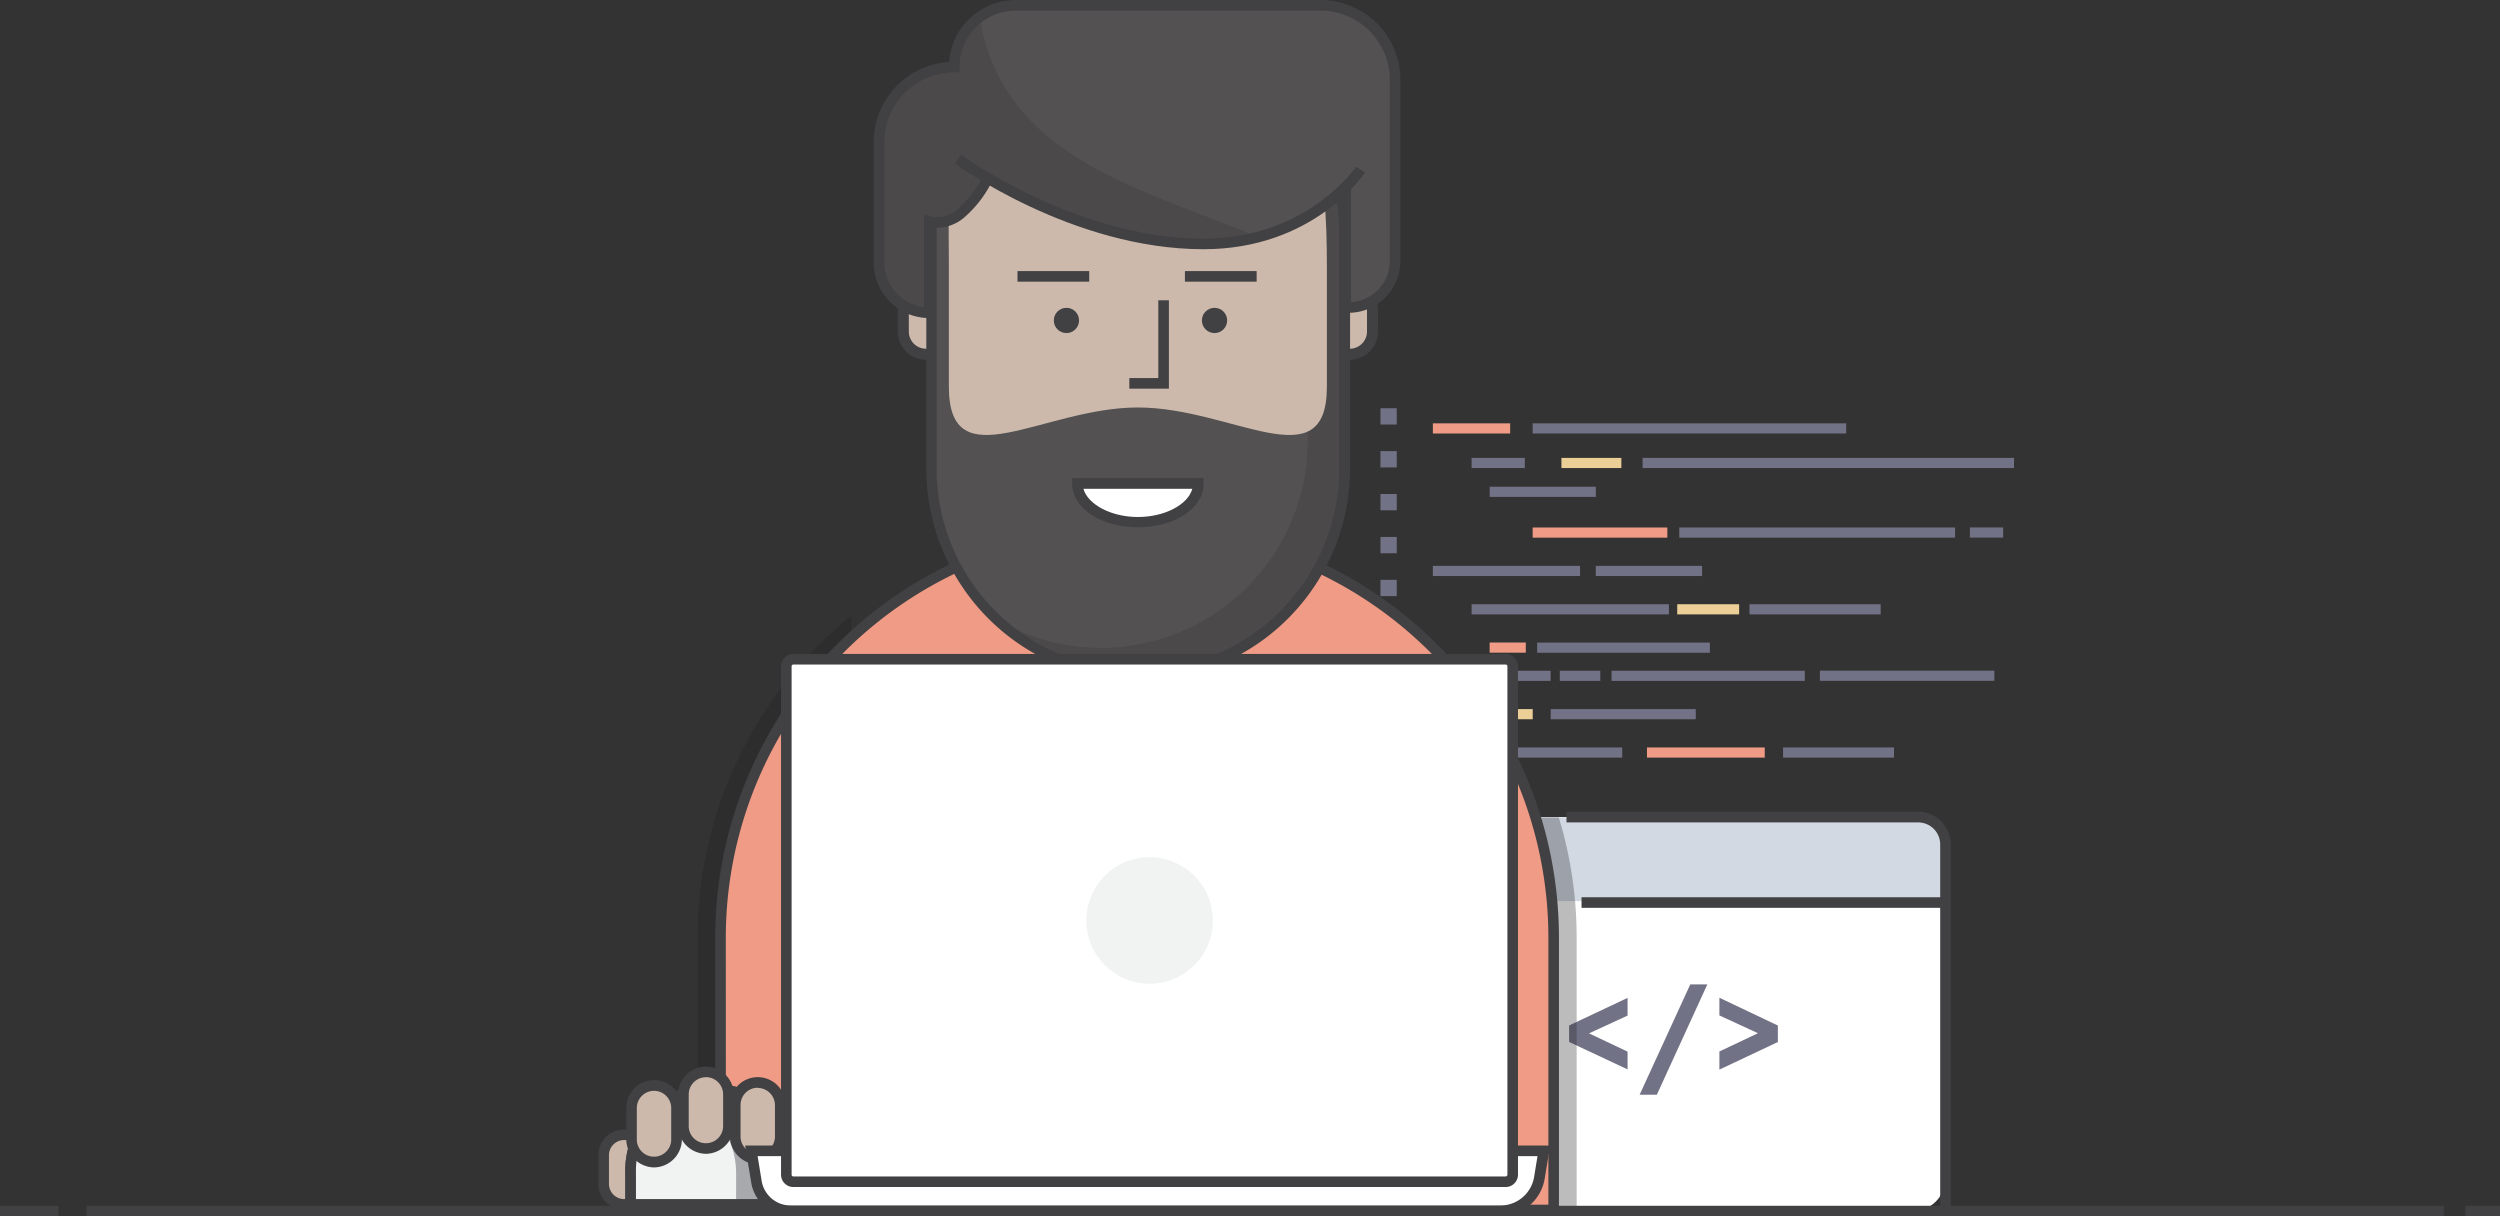 <svg xmlns="http://www.w3.org/2000/svg" viewBox="0 0 354.5 172.48"><rect x="0" y="0" width="354.5" height="172.48" fill="#333333" stroke="none"/><defs><style>.cls-1{fill:#f09b86;}.cls-2{fill:#727286;}.cls-3{fill:#ebcf96;}.cls-4{fill:#fff;}.cls-5{fill:#d2d9e3;}.cls-6{fill:#414042;}.cls-7{opacity:0.3;}.cls-8{fill:#231f20;}.cls-9{fill:#ccb9ac;}.cls-10{fill:#535151;}.cls-11{opacity:0.46;}.cls-12{fill:#fffffe;}.cls-13{fill:#f1f2f2;}.cls-14{fill:#a7a9ac;}.cls-15{fill:#e0632f;}</style></defs><title>developer</title><g id="code"><g id="_Group_" data-name="&lt;Group&gt;"><g id="_Group_2" data-name="&lt;Group&gt;"><rect class="cls-1" x="203.18" y="60.03" width="10.96" height="1.44"/></g><g id="_Group_3" data-name="&lt;Group&gt;"><rect class="cls-2" x="208.67" y="64.93" width="7.55" height="1.44"/></g><g id="_Group_4" data-name="&lt;Group&gt;"><rect class="cls-2" x="232.92" y="64.93" width="52.67" height="1.44"/></g><g id="_Group_5" data-name="&lt;Group&gt;"><rect class="cls-3" x="268.92" y="120.83" width="8.5" height="1.44" transform="translate(498.83 187.2) rotate(180)"/></g><g id="_Group_6" data-name="&lt;Group&gt;"><rect class="cls-2" x="211.24" y="69.02" width="15.05" height="1.44"/></g><g id="_Group_7" data-name="&lt;Group&gt;"><rect class="cls-1" x="217.33" y="74.8" width="19.1" height="1.44"/></g><g id="_Group_8" data-name="&lt;Group&gt;"><rect class="cls-2" x="203.18" y="80.24" width="20.87" height="1.44"/></g><g id="_Group_9" data-name="&lt;Group&gt;"><rect class="cls-2" x="273.79" y="136.14" width="15.08" height="1.44" transform="translate(515.15 217.82) rotate(180)"/></g><g id="_Group_10" data-name="&lt;Group&gt;"><rect class="cls-2" x="208.67" y="85.68" width="27.98" height="1.44"/></g><g id="_Group_11" data-name="&lt;Group&gt;"><rect class="cls-2" x="295.58" y="141.58" width="18.6" height="1.44" transform="translate(562.26 228.7) rotate(180)"/></g><g id="_Group_12" data-name="&lt;Group&gt;"><rect class="cls-3" x="237.83" y="85.68" width="8.78" height="1.44"/></g><g id="_Group_13" data-name="&lt;Group&gt;"><rect class="cls-2" x="217.97" y="91.12" width="24.49" height="1.44"/></g><g id="_Group_14" data-name="&lt;Group&gt;"><rect class="cls-1" x="258.74" y="147.02" width="5.13" height="1.44" transform="translate(475.1 239.57) rotate(180)"/></g><g id="_Group_15" data-name="&lt;Group&gt;"><rect class="cls-2" x="203.18" y="95.11" width="16.7" height="1.44"/></g><g id="_Group_16" data-name="&lt;Group&gt;"><rect class="cls-2" x="221.18" y="95.11" width="5.74" height="1.44"/></g><g id="_Group_17" data-name="&lt;Group&gt;"><rect class="cls-2" x="228.52" y="95.11" width="27.4" height="1.44"/></g><g id="_Group_18" data-name="&lt;Group&gt;"><rect class="cls-2" x="305.55" y="151.02" width="24.74" height="1.44" transform="translate(588.35 247.56) rotate(180)"/></g><g id="_Group_19" data-name="&lt;Group&gt;"><rect class="cls-3" x="208.67" y="100.55" width="8.67" height="1.44"/></g><g id="_Group_20" data-name="&lt;Group&gt;"><rect class="cls-2" x="267.39" y="156.45" width="20.57" height="1.44" transform="translate(507.85 258.44) rotate(180)"/></g><g id="_Group_21" data-name="&lt;Group&gt;"><rect class="cls-2" x="213.33" y="105.99" width="16.7" height="1.44"/></g><g id="_Group_22" data-name="&lt;Group&gt;"><rect class="cls-1" x="233.54" y="105.99" width="16.7" height="1.44"/></g><g id="_Group_23" data-name="&lt;Group&gt;"><rect class="cls-2" x="252.84" y="105.99" width="15.73" height="1.44"/></g><g id="_Group_24" data-name="&lt;Group&gt;"><rect class="cls-2" x="326.82" y="130.71" width="4.72" height="1.44" transform="translate(610.87 206.94) rotate(180)"/></g><g id="_Group_25" data-name="&lt;Group&gt;"><rect class="cls-2" x="238.12" y="74.8" width="39.11" height="1.44"/></g><g id="_Group_26" data-name="&lt;Group&gt;"><rect class="cls-2" x="217.33" y="60.03" width="44.46" height="1.44"/></g><g id="_Group_27" data-name="&lt;Group&gt;"><rect class="cls-2" x="195.75" y="57.89" width="2.31" height="2.31"/></g><g id="_Group_28" data-name="&lt;Group&gt;"><rect class="cls-2" x="195.75" y="63.97" width="2.31" height="2.31"/></g><g id="_Group_29" data-name="&lt;Group&gt;"><rect class="cls-2" x="195.75" y="70.05" width="2.31" height="2.31"/></g><g id="_Group_30" data-name="&lt;Group&gt;"><rect class="cls-2" x="195.75" y="76.14" width="2.31" height="2.31"/></g><g id="_Group_31" data-name="&lt;Group&gt;"><rect class="cls-2" x="195.75" y="82.22" width="2.31" height="2.31"/></g><g id="_Group_32" data-name="&lt;Group&gt;"><rect class="cls-2" x="195.75" y="88.31" width="2.31" height="2.31"/></g><g id="_Group_33" data-name="&lt;Group&gt;"><rect class="cls-2" x="195.75" y="94.39" width="2.31" height="2.31"/></g><g id="_Group_34" data-name="&lt;Group&gt;"><rect class="cls-2" x="195.75" y="100.48" width="2.31" height="2.31"/></g><g id="_Group_35" data-name="&lt;Group&gt;"><rect class="cls-2" x="195.75" y="106.56" width="2.31" height="2.31"/></g><g id="_Group_36" data-name="&lt;Group&gt;"><rect class="cls-2" x="195.75" y="112.64" width="2.31" height="2.31"/></g></g><g id="_Group_37" data-name="&lt;Group&gt;"><g id="_Group_38" data-name="&lt;Group&gt;"><rect class="cls-4" x="198.76" y="115.86" width="77.1" height="55.87" rx="4.63" ry="4.63"/></g><g id="_Group_39" data-name="&lt;Group&gt;"><path class="cls-5" d="M246.26,183.68v-8a3.86,3.86,0,0,1,3.86-3.86H319.5a3.86,3.86,0,0,1,3.86,3.86v8Z" transform="translate(-47.5 -55.9)"/></g><g id="_Group_40" data-name="&lt;Group&gt;"><path id="_Path_" data-name="&lt;Path&gt;" class="cls-6" d="M324.12,227.4h-1.5V175.63a3.12,3.12,0,0,0-3.11-3.11H269.63V171H319.5a4.62,4.62,0,0,1,4.61,4.61Z" transform="translate(-47.5 -55.9)"/></g><g id="_Group_41" data-name="&lt;Group&gt;"><rect id="_Path_2" data-name="&lt;Path&gt;" class="cls-6" x="224.26" y="127.23" width="51.6" height="1.5"/></g><g id="_Group_42" data-name="&lt;Group&gt;"><rect id="_Path_3" data-name="&lt;Path&gt;" class="cls-6" x="204.99" y="121.72" width="1.33" height="1.5"/></g><g id="_Group_43" data-name="&lt;Group&gt;"><rect id="_Path_4" data-name="&lt;Path&gt;" class="cls-6" x="209.94" y="121.72" width="1.33" height="1.5"/></g><g id="_Group_44" data-name="&lt;Group&gt;"><rect id="_Path_5" data-name="&lt;Path&gt;" class="cls-6" x="214.89" y="121.72" width="1.33" height="1.5"/></g><g id="_Group_45" data-name="&lt;Group&gt;"><g id="_Group_46" data-name="&lt;Group&gt;"><path class="cls-2" d="M270,203.65v-2.34l8.29-3.91v2.51l-5.47,2.52,5.47,2.59v2.52Z" transform="translate(-47.5 -55.9)"/></g><g id="_Group_47" data-name="&lt;Group&gt;"><path class="cls-2" d="M287.18,195.49h2.42l-7.16,15.64H280Z" transform="translate(-47.5 -55.9)"/></g><g id="_Group_48" data-name="&lt;Group&gt;"><path class="cls-2" d="M299.6,201.32v2.34l-8.29,3.91V205l5.47-2.59-5.47-2.52v-2.51Z" transform="translate(-47.5 -55.9)"/></g></g></g></g><g id="avatar"><g id="_Group_49" data-name="&lt;Group&gt;" class="cls-7"><g id="_Group_50" data-name="&lt;Group&gt;"><path class="cls-8" d="M146.42,188.81v38.46h21.8V143.19A58.62,58.62,0,0,0,146.42,188.81Z" transform="translate(-47.5 -55.9)"/></g></g><g id="_Group_51" data-name="&lt;Group&gt;" class="cls-7"><path id="_Path_6" data-name="&lt;Path&gt;" class="cls-8" d="M250.89,171.77h-.76a3.86,3.86,0,0,0-3.86,3.86V223a4.63,4.63,0,0,0,4.63,4.63h20.17V188.81a58.5,58.5,0,0,0-2.53-17Z" transform="translate(-47.5 -55.9)"/></g><g id="_Group_52" data-name="&lt;Group&gt;"><g id="_Group_53" data-name="&lt;Group&gt;"><path class="cls-1" d="M160.14,74.93h2.2a58,58,0,0,1,58,58v38.66a0,0,0,0,1,0,0H102.17a0,0,0,0,1,0,0V132.9A58,58,0,0,1,160.14,74.93Z"/></g><g id="_Group_54" data-name="&lt;Group&gt;"><path id="_Compound_Path_" data-name="&lt;Compound Path&gt;" class="cls-6" d="M268.56,228.22H148.92V188.81a58.79,58.79,0,0,1,58.72-58.72h2.2a58.79,58.79,0,0,1,58.72,58.72Zm-118.13-1.5H267.06V188.81a57.28,57.28,0,0,0-57.22-57.22h-2.2a57.28,57.28,0,0,0-57.22,57.22Z" transform="translate(-47.5 -55.9)"/></g><g id="_Group_55" data-name="&lt;Group&gt;"><g id="_Group_56" data-name="&lt;Group&gt;"><path class="cls-9" d="M182,102.91a3.22,3.22,0,0,1-3.22,3.22h0a3.22,3.22,0,0,1-3.22-3.22V99.78a3.22,3.22,0,0,1,3.22-3.22h0A3.22,3.22,0,0,1,182,99.78Z" transform="translate(-47.5 -55.9)"/></g><g id="_Group_57" data-name="&lt;Group&gt;"><path class="cls-6" d="M178.81,106.91a4,4,0,0,1-4-4V99.78a4,4,0,1,1,8,0v3.12A4,4,0,0,1,178.81,106.91Zm0-9.56a2.44,2.44,0,0,0-2.44,2.44v3.12a2.44,2.44,0,1,0,4.88,0V99.78A2.44,2.44,0,0,0,178.81,97.35Z" transform="translate(-47.5 -55.9)"/></g><g id="_Group_58" data-name="&lt;Group&gt;"><path class="cls-9" d="M242.11,102.91a3.22,3.22,0,0,1-3.22,3.22h0a3.22,3.22,0,0,1-3.22-3.22V99.78a3.22,3.22,0,0,1,3.22-3.22h0a3.22,3.22,0,0,1,3.22,3.22Z" transform="translate(-47.5 -55.9)"/><path class="cls-6" d="M238.9,106.91a4,4,0,0,1-4-4V99.78a4,4,0,1,1,8,0v3.12A4,4,0,0,1,238.9,106.91Zm0-9.56a2.44,2.44,0,0,0-2.44,2.44v3.12a2.44,2.44,0,1,0,4.88,0V99.78A2.44,2.44,0,0,0,238.9,97.35Z" transform="translate(-47.5 -55.9)"/></g><g id="_Group_59" data-name="&lt;Group&gt;"><path class="cls-10" d="M208.85,151.68h0a29.38,29.38,0,0,1-29.29-29.29V88.74a29.38,29.38,0,0,1,29.29-29.29h0a29.38,29.38,0,0,1,29.29,29.29v33.64A29.38,29.38,0,0,1,208.85,151.68Z" transform="translate(-47.5 -55.9)"/></g><g id="_Group_60" data-name="&lt;Group&gt;" class="cls-11"><path id="_Path_7" data-name="&lt;Path&gt;" class="cls-6" d="M223.65,63.5a29.22,29.22,0,0,1,9.29,21.35v33.64a29.38,29.38,0,0,1-29.29,29.29h0a29,29,0,0,1-14.8-4.05,29.18,29.18,0,0,0,20,7.95h0a29.38,29.38,0,0,0,29.29-29.29V88.74A29.35,29.35,0,0,0,223.65,63.5Z" transform="translate(-47.5 -55.9)"/></g><g id="_Group_61" data-name="&lt;Group&gt;"><path id="_Compound_Path_2" data-name="&lt;Compound Path&gt;" class="cls-6" d="M208.85,152.43a30.08,30.08,0,0,1-30-30V88.74a30,30,0,0,1,60.09,0v33.64A30.08,30.08,0,0,1,208.85,152.43Zm0-92.23a28.58,28.58,0,0,0-28.54,28.54v33.64a28.54,28.54,0,1,0,57.09,0V88.74A28.58,28.58,0,0,0,208.85,60.2Z" transform="translate(-47.5 -55.9)"/></g><g id="_Group_62" data-name="&lt;Group&gt;"><path class="cls-9" d="M208.85,113.68h0c-13.4,0-26.8,10.48-26.8-2.92V93.61c0-13.4-1.27-26.8,12.13-26.8h26.9c13.4,0,14.57,13.41,14.57,26.8v17.16C235.65,124.16,222.25,113.68,208.85,113.68Z" transform="translate(-47.5 -55.9)"/></g><g id="_Group_63" data-name="&lt;Group&gt;"><path class="cls-4" d="M217.42,124.46c0,3-3.84,5.46-8.57,5.46s-8.57-2.44-8.57-5.46Z" transform="translate(-47.5 -55.9)"/></g><g id="_Group_64" data-name="&lt;Group&gt;"><path id="_Compound_Path_3" data-name="&lt;Compound Path&gt;" class="cls-6" d="M208.85,130.67c-5.23,0-9.32-2.73-9.32-6.21v-.75h18.64v.75C218.17,127.95,214.08,130.67,208.85,130.67Zm-7.72-5.46c.62,2.21,3.9,4,7.72,4s7.1-1.75,7.72-4Z" transform="translate(-47.5 -55.9)"/></g><g id="_Group_65" data-name="&lt;Group&gt;"><polygon id="_Path_8" data-name="&lt;Path&gt;" class="cls-6" points="165.75 55.11 160.14 55.11 160.14 53.61 164.25 53.61 164.25 42.58 165.75 42.58 165.75 55.11"/></g><g id="_Group_66" data-name="&lt;Group&gt;"><g id="_Group_67" data-name="&lt;Group&gt;"><path class="cls-10" d="M179.26,100.27h0a7.11,7.11,0,0,1-7.11-7.11V76.06A10.65,10.65,0,0,1,182.8,65.41h0a8.75,8.75,0,0,1,8.75-8.75h43.19a10.59,10.59,0,0,1,10.59,10.59V92.91a6.6,6.6,0,0,1-7,6.58h0V82.54s-4.88,8-20.24,7.95a54.39,54.39,0,0,1-30.62-9.19A15.7,15.7,0,0,1,183.85,86a5,5,0,0,1-4.6,1.31Z" transform="translate(-47.5 -55.9)"/></g><g class="cls-11"><path class="cls-6" d="M179,100.27V87.44a5,5,0,0,0,4.56-1.29,15.58,15.58,0,0,0,3.59-4.68s24.19,12.69,38.58,8c-15.65-6.73-35.93-10.82-39.3-31a8.67,8.67,0,0,0-3.92,7.26,10.57,10.57,0,0,0-10.57,10.57v17A7.05,7.05,0,0,0,179,100.27Z" transform="translate(-47.5 -55.9)"/></g><g id="_Group_68" data-name="&lt;Group&gt;"><path id="_Path_9" data-name="&lt;Path&gt;" class="cls-6" d="M180,101h-.75a7.87,7.87,0,0,1-7.86-7.86V76.06a11.42,11.42,0,0,1,10.68-11.38,9.52,9.52,0,0,1,9.48-8.78h43.19a11.35,11.35,0,0,1,11.34,11.34V92.91a7.35,7.35,0,0,1-7.8,7.33l-.7,0V82.54h1.5v16.2a5.85,5.85,0,0,0,5.5-5.84V67.24a9.85,9.85,0,0,0-9.84-9.84H191.56a8,8,0,0,0-8,8v.75h-.75a9.92,9.92,0,0,0-9.9,9.9v17.1a6.37,6.37,0,0,0,5.61,6.32V86.31l1,.3a4.31,4.31,0,0,0,3.88-1.15A15.13,15.13,0,0,0,186.8,81l1.37.62a16.36,16.36,0,0,1-3.81,5A6,6,0,0,1,180,88.19Z" transform="translate(-47.5 -55.9)"/></g><g id="_Group_69" data-name="&lt;Group&gt;"><path id="_Path_10" data-name="&lt;Path&gt;" class="cls-6" d="M218.14,91.24h0c-18.59,0-35.06-12-35.23-12.17l.89-1.21c.16.12,16.25,11.86,34.34,11.88h0c14.72,0,21.6-10.11,21.66-10.21l1.25.83C240.76,80.8,233.69,91.24,218.14,91.24Z" transform="translate(-47.5 -55.9)"/></g></g><g id="_Group_70" data-name="&lt;Group&gt;"><rect id="_Path_11" data-name="&lt;Path&gt;" class="cls-6" x="144.28" y="38.44" width="10.17" height="1.5"/></g><circle class="cls-6" cx="172.22" cy="45.44" r="1.79"/><circle class="cls-6" cx="151.22" cy="45.44" r="1.79"/><g id="_Group_71" data-name="&lt;Group&gt;"><rect id="_Path_12" data-name="&lt;Path&gt;" class="cls-6" x="168.02" y="38.44" width="10.17" height="1.5"/></g></g></g><g id="_Group_72" data-name="&lt;Group&gt;"><g id="_Group_73" data-name="&lt;Group&gt;"><path class="cls-9" d="M136,226.68h0a2.91,2.91,0,0,1-2.9-2.9v-4.07a2.91,2.91,0,0,1,2.9-2.9h0a2.91,2.91,0,0,1,2.9,2.9v4.07A2.91,2.91,0,0,1,136,226.68Z" transform="translate(-47.5 -55.9)"/></g><g id="_Group_74" data-name="&lt;Group&gt;"><path id="_Compound_Path_4" data-name="&lt;Compound Path&gt;" class="cls-6" d="M136,227.43a3.65,3.65,0,0,1-3.65-3.65v-4.07a3.65,3.65,0,1,1,7.3,0v4.07A3.65,3.65,0,0,1,136,227.43Zm0-9.87a2.15,2.15,0,0,0-2.15,2.15v4.07a2.15,2.15,0,1,0,4.3,0v-4.07A2.15,2.15,0,0,0,136,217.56Z" transform="translate(-47.5 -55.9)"/></g><g id="_Group_75" data-name="&lt;Group&gt;"><path class="cls-9" d="M160.13,226.68h0a2.91,2.91,0,0,1-2.9-2.9v-4.07a2.91,2.91,0,0,1,2.9-2.9h0a2.91,2.91,0,0,1,2.9,2.9v4.07A2.91,2.91,0,0,1,160.13,226.68Z" transform="translate(-47.5 -55.9)"/></g><g id="_Group_76" data-name="&lt;Group&gt;"><path id="_Compound_Path_5" data-name="&lt;Compound Path&gt;" class="cls-6" d="M160.13,227.43a3.65,3.65,0,0,1-3.65-3.65v-4.07a3.65,3.65,0,0,1,7.3,0v4.07A3.65,3.65,0,0,1,160.13,227.43Zm0-9.87a2.15,2.15,0,0,0-2.15,2.15v4.07a2.15,2.15,0,1,0,4.3,0v-4.07A2.15,2.15,0,0,0,160.13,217.56Z" transform="translate(-47.5 -55.9)"/></g><g id="_Group_77" data-name="&lt;Group&gt;"><g id="_Group_78" data-name="&lt;Group&gt;"><path class="cls-12" d="M160,226.68V222.2a11.59,11.59,0,0,0-11.56-11.56h0a11.59,11.59,0,0,0-11.56,11.56v4.48Z" transform="translate(-47.5 -55.9)"/></g><g id="_Group_79" data-name="&lt;Group&gt;"><path id="_Compound_Path_6" data-name="&lt;Compound Path&gt;" class="cls-6" d="M160.79,227.43H136.17V222.2a12.31,12.31,0,1,1,24.61,0Zm-23.11-1.5h21.61V222.2a10.81,10.81,0,1,0-21.61,0Z" transform="translate(-47.5 -55.9)"/></g></g><g id="_Group_80" data-name="&lt;Group&gt;"><g id="_Group_81" data-name="&lt;Group&gt;"><path class="cls-13" d="M160,226.68V222.2a11.59,11.59,0,0,0-11.56-11.56h0a11.59,11.59,0,0,0-11.56,11.56v4.48Z" transform="translate(-47.5 -55.9)"/></g><g id="_Group_82" data-name="&lt;Group&gt;"><path class="cls-14" d="M148.48,210.64h0a11.43,11.43,0,0,0-4.08.76,11.59,11.59,0,0,1,7.48,10.8v4.48H160V222.2A11.59,11.59,0,0,0,148.48,210.64Z" transform="translate(-47.5 -55.9)"/></g><g id="_Group_83" data-name="&lt;Group&gt;"><path id="_Compound_Path_7" data-name="&lt;Compound Path&gt;" class="cls-6" d="M160.79,227.43H136.17V222.2a12.31,12.31,0,1,1,24.61,0Zm-23.11-1.5h21.61V222.2a10.81,10.81,0,1,0-21.61,0Z" transform="translate(-47.5 -55.9)"/></g></g><g id="_Group_84" data-name="&lt;Group&gt;"><path class="cls-9" d="M154.95,220.28h0a3.2,3.2,0,0,1-3.19-3.19v-4.48a3.2,3.2,0,0,1,3.19-3.19h0a3.2,3.2,0,0,1,3.19,3.19v4.48A3.2,3.2,0,0,1,154.95,220.28Z" transform="translate(-47.5 -55.9)"/></g><g id="_Group_85" data-name="&lt;Group&gt;"><path id="_Compound_Path_8" data-name="&lt;Compound Path&gt;" class="cls-6" d="M154.95,221a4,4,0,0,1-3.94-3.94v-4.48a3.94,3.94,0,1,1,7.88,0v4.48A4,4,0,0,1,154.95,221Zm0-10.86a2.44,2.44,0,0,0-2.44,2.44v4.48a2.44,2.44,0,1,0,4.88,0v-4.48A2.45,2.45,0,0,0,154.95,210.17Z" transform="translate(-47.5 -55.9)"/></g><g id="_Group_86" data-name="&lt;Group&gt;"><rect class="cls-9" x="96.91" y="151.99" width="6.38" height="10.86" rx="2.38" ry="2.38"/></g><g id="_Group_87" data-name="&lt;Group&gt;"><path id="_Compound_Path_9" data-name="&lt;Compound Path&gt;" class="cls-6" d="M147.6,219.51a4,4,0,0,1-3.94-3.94v-4.48a3.94,3.94,0,1,1,7.88,0v4.48A4,4,0,0,1,147.6,219.51Zm0-10.86a2.44,2.44,0,0,0-2.44,2.44v4.48a2.44,2.44,0,1,0,4.88,0v-4.48A2.44,2.44,0,0,0,147.6,208.64Z" transform="translate(-47.5 -55.9)"/></g><g id="_Group_88" data-name="&lt;Group&gt;"><path class="cls-9" d="M140.25,220.69h0a3.2,3.2,0,0,1-3.19-3.19V213a3.2,3.2,0,0,1,3.19-3.19h0a3.2,3.2,0,0,1,3.19,3.19v4.48A3.2,3.2,0,0,1,140.25,220.69Z" transform="translate(-47.5 -55.9)"/></g><g id="_Group_89" data-name="&lt;Group&gt;"><path id="_Compound_Path_10" data-name="&lt;Compound Path&gt;" class="cls-6" d="M140.25,221.44a4,4,0,0,1-3.94-3.94V213a3.94,3.94,0,1,1,7.88,0v4.48A4,4,0,0,1,140.25,221.44Zm0-10.86A2.44,2.44,0,0,0,137.8,213v4.48a2.44,2.44,0,1,0,4.88,0V213A2.44,2.44,0,0,0,140.25,210.58Z" transform="translate(-47.5 -55.9)"/></g></g></g><g id="laptop"><g id="_Group_90" data-name="&lt;Group&gt;"><g id="_Group_91" data-name="&lt;Group&gt;"><path class="cls-4" d="M260.24,227.59H159.63a4.93,4.93,0,0,1-4.87-4.13l-.72-4.37h46.63l1.78,2.56h12.88l1.93-2.56H266.4l-.62,3.8A5.61,5.61,0,0,1,260.24,227.59Z" transform="translate(-47.5 -55.9)"/></g><g id="_Group_92" data-name="&lt;Group&gt;"><path id="_Compound_Path_11" data-name="&lt;Compound Path&gt;" class="cls-6" d="M260.24,228.34H159.63a5.66,5.66,0,0,1-5.61-4.76l-.86-5.24h47.91l1.78,2.56H215l1.93-2.56h50.38l-.77,4.67A6.34,6.34,0,0,1,260.24,228.34Zm-105.31-8.5.57,3.5a4.17,4.17,0,0,0,4.13,3.5H260.24a4.84,4.84,0,0,0,4.8-4.07l.48-2.93H217.65l-1.93,2.56H202.07l-1.78-2.56Z" transform="translate(-47.5 -55.9)"/></g><g id="_Group_93" data-name="&lt;Group&gt;"><rect class="cls-15" x="111.47" y="93.48" width="103.08" height="74.09" rx="1" ry="1"/></g><g id="_Group_94" data-name="&lt;Group&gt;"><rect class="cls-4" x="111.47" y="93.48" width="103.08" height="74.09" rx="1" ry="1"/></g><g id="_Group_95" data-name="&lt;Group&gt;"><path id="_Compound_Path_12" data-name="&lt;Compound Path&gt;" class="cls-6" d="M261,224.22H160a1.75,1.75,0,0,1-1.75-1.75V150.38a1.75,1.75,0,0,1,1.75-1.75H261a1.75,1.75,0,0,1,1.75,1.75v72.09A1.75,1.75,0,0,1,261,224.22ZM160,150.13a.25.25,0,0,0-.25.25v72.09a.25.25,0,0,0,.25.25H261a.25.25,0,0,0,.25-.25V150.38a.25.25,0,0,0-.25-.25Z" transform="translate(-47.5 -55.9)"/></g><g id="_Group_96" data-name="&lt;Group&gt;"><circle class="cls-13" cx="163.01" cy="130.52" r="8.97"/></g></g></g><g id="line"><g id="_Group_97" data-name="&lt;Group&gt;"><g id="_Group_98" data-name="&lt;Group&gt;"><rect id="_Path_13" data-name="&lt;Path&gt;" class="cls-6" x="12.27" y="170.98" width="334.25" height="1.5"/></g><g id="_Group_99" data-name="&lt;Group&gt;"><rect id="_Path_14" data-name="&lt;Path&gt;" class="cls-6" x="349.6" y="170.98" width="4.9" height="1.5"/></g><g id="_Group_100" data-name="&lt;Group&gt;"><rect id="_Path_15" data-name="&lt;Path&gt;" class="cls-6" y="170.98" width="8.3" height="1.5"/></g></g></g></svg>